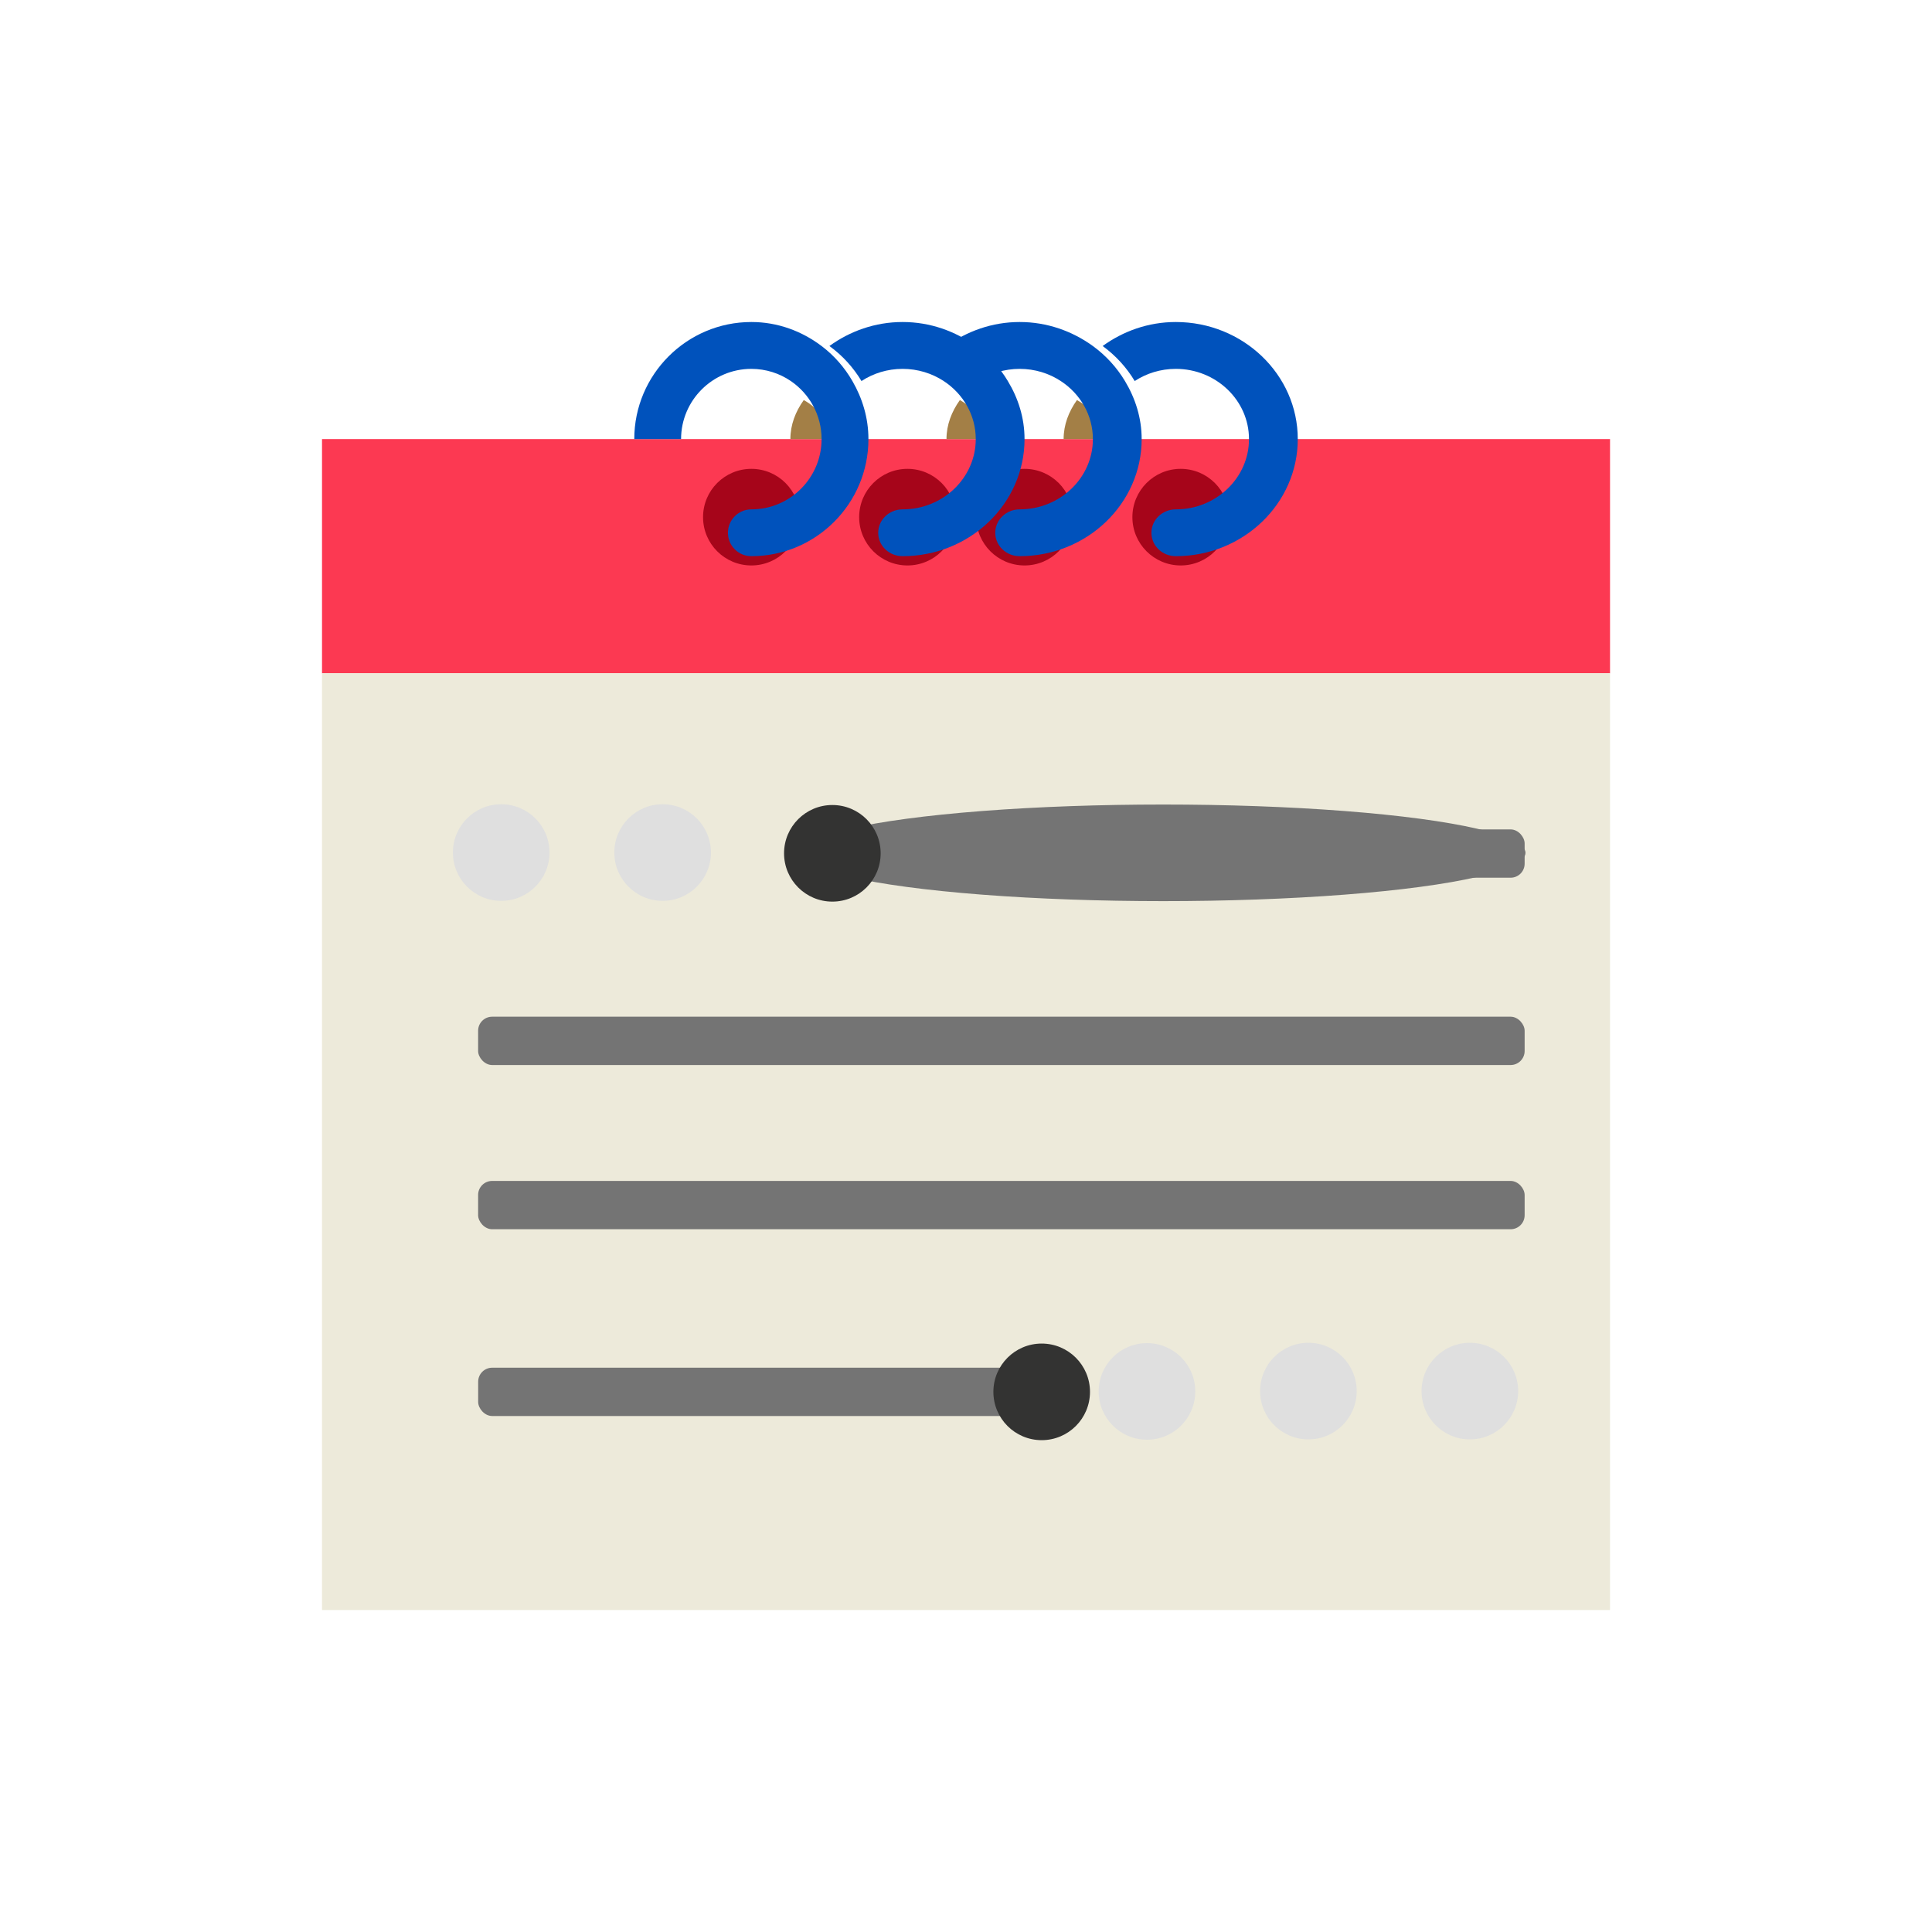 <?xml version="1.0" encoding="UTF-8"?>
<svg width="40px" height="40px" viewBox="0 0 40 40" version="1.1" xmlns="http://www.w3.org/2000/svg" xmlns:xlink="http://www.w3.org/1999/xlink">
    <title>2A3F54F8-6B9F-47EB-94D9-85D258406A24</title>
    <g id="My-Study-Plans" stroke="none" stroke-width="1" fill="none" fill-rule="evenodd">
        <g id="B-06.1-StudyPlanFilter" transform="translate(-16, -415)">
            <g id="Elements/Highlight/Expanded-Copy-6" transform="translate(16, 415)">
                <g id="calendar" transform="translate(6.667, 6.667)">
                    <polygon id="Path" fill="#FC3952" fill-rule="nonzero" points="19.524 2.424 7.143 2.424 0 2.424 0 7.273 26.667 7.273 26.667 2.424"></polygon>
                    <circle id="Oval" fill="#A6051A" fill-rule="nonzero" cx="8.889" cy="4.04" r="1"></circle>
                    <circle id="Oval" fill="#A6051A" fill-rule="nonzero" cx="12.121" cy="4.04" r="1"></circle>
                    <circle id="Oval" fill="#A6051A" fill-rule="nonzero" cx="14.545" cy="4.04" r="1"></circle>
                    <circle id="Oval" fill="#A6051A" fill-rule="nonzero" cx="17.778" cy="4.04" r="1"></circle>
                    <rect id="Rectangle" fill="#EDEADA" fill-rule="nonzero" x="0" y="7.273" width="26.667" height="19.394"></rect>
                    <g id="Group" transform="translate(3.232, 8.838)">
                        <ellipse id="Oval" fill="#747474" fill-rule="nonzero" cx="14.185" cy="2.152" rx="7.5" ry="1"></ellipse>
                        <rect id="Rectangle" fill="#747474" x="6.667" y="1.667" width="15" height="1" rx="0.29"></rect>
                        <rect id="Rectangle" fill="#747474" x="0" y="5.545" width="21.667" height="1" rx="0.29"></rect>
                        <rect id="Rectangle" fill="#747474" x="0" y="8.945" width="21.667" height="1" rx="0.29"></rect>
                        <rect id="Rectangle" fill="#747474" x="0.001" y="12.812" width="11.667" height="1" rx="0.29"></rect>
                        <ellipse id="Oval" fill="#DFDFDF" fill-rule="nonzero" cx="17.19" cy="13.296" rx="1" ry="1"></ellipse>
                        <ellipse id="Oval" fill="#DFDFDF" fill-rule="nonzero" cx="20.533" cy="13.296" rx="1" ry="1"></ellipse>
                        <ellipse id="Oval" fill="#DFDFDF" fill-rule="nonzero" cx="13.848" cy="13.303" rx="1" ry="1"></ellipse>
                        <ellipse id="Oval" fill="#DFDFDF" fill-rule="nonzero" cx="0.478" cy="2.146" rx="1" ry="1"></ellipse>
                        <ellipse id="Oval" fill="#DFDFDF" fill-rule="nonzero" cx="3.82" cy="2.146" rx="1" ry="1"></ellipse>
                        <circle id="Oval" fill="#333332" fill-rule="nonzero" cx="7.334" cy="2.162" r="1"></circle>
                        <circle id="Oval" fill="#333332" fill-rule="nonzero" cx="11.668" cy="13.312" r="1"></circle>
                    </g>
                    <path d="M17.677,0 C17.106,0 16.585,0.19 16.162,0.497 C16.431,0.693 16.656,0.939 16.826,1.222 C17.069,1.063 17.362,0.97 17.677,0.97 C18.512,0.97 19.192,1.622 19.192,2.424 C19.192,3.226 18.512,3.879 17.677,3.879 C17.397,3.879 17.172,4.096 17.172,4.364 C17.172,4.632 17.397,4.848 17.677,4.848 C19.069,4.848 20.202,3.761 20.202,2.424 C20.202,1.088 19.069,0 17.677,0 Z" id="Path" fill="#0052BC" fill-rule="nonzero"></path>
                    <path d="M15.63,1.616 C15.459,1.855 15.354,2.129 15.354,2.424 L16.162,2.424 C16.162,2.089 15.951,1.792 15.63,1.616 Z" id="Path" fill="#A37F46" fill-rule="nonzero"></path>
                    <path d="M13.206,1.616 C13.035,1.855 12.929,2.129 12.929,2.424 L13.737,2.424 C13.737,2.089 13.526,1.792 13.206,1.616 Z" id="Path" fill="#A37F46" fill-rule="nonzero"></path>
                    <path d="M16.624,1.222 C16.454,0.939 16.229,0.693 15.96,0.497 C15.536,0.19 15.015,0 14.444,0 C13.874,0 13.353,0.19 12.929,0.497 C13.199,0.693 13.424,0.939 13.593,1.222 C13.836,1.063 14.129,0.97 14.444,0.97 C14.76,0.97 15.053,1.063 15.295,1.222 C15.696,1.484 15.96,1.925 15.96,2.424 C15.96,3.226 15.28,3.879 14.444,3.879 C14.165,3.879 13.939,4.096 13.939,4.364 C13.939,4.632 14.165,4.848 14.444,4.848 C15.837,4.848 16.97,3.761 16.97,2.424 C16.97,1.984 16.838,1.578 16.624,1.222 Z" id="Path" fill="#0052BC" fill-rule="nonzero"></path>
                    <path d="M9.974,1.616 C9.802,1.855 9.697,2.129 9.697,2.424 L10.505,2.424 C10.505,2.089 10.294,1.792 9.974,1.616 Z" id="Path" fill="#A37F46" fill-rule="nonzero"></path>
                    <path d="M14.199,1.222 C14.03,0.939 13.805,0.693 13.535,0.497 C13.112,0.19 12.591,0 12.02,0 C11.449,0 10.928,0.19 10.505,0.497 C10.775,0.693 10.999,0.939 11.169,1.222 C11.412,1.063 11.705,0.97 12.02,0.97 C12.335,0.97 12.628,1.063 12.871,1.222 C13.272,1.484 13.535,1.925 13.535,2.424 C13.535,3.226 12.856,3.879 12.02,3.879 C11.741,3.879 11.515,4.096 11.515,4.364 C11.515,4.632 11.741,4.848 12.02,4.848 C13.413,4.848 14.545,3.761 14.545,2.424 C14.545,1.984 14.414,1.578 14.199,1.222 Z" id="Path" fill="#0052BC" fill-rule="nonzero"></path>
                    <path d="M10.981,1.222 C10.818,0.939 10.602,0.693 10.343,0.497 C9.937,0.19 9.437,0 8.889,0 C7.552,0 6.465,1.088 6.465,2.424 L7.434,2.424 C7.434,1.622 8.087,0.97 8.889,0.97 C9.191,0.97 9.473,1.063 9.706,1.222 C10.09,1.484 10.343,1.925 10.343,2.424 C10.343,3.226 9.691,3.879 8.889,3.879 C8.621,3.879 8.404,4.096 8.404,4.364 C8.404,4.632 8.621,4.848 8.889,4.848 C10.226,4.848 11.313,3.761 11.313,2.424 C11.313,1.984 11.187,1.578 10.981,1.222 Z" id="Path" fill="#0052BC" fill-rule="nonzero"></path>
                </g>
            </g>
        </g>
    </g>
</svg>